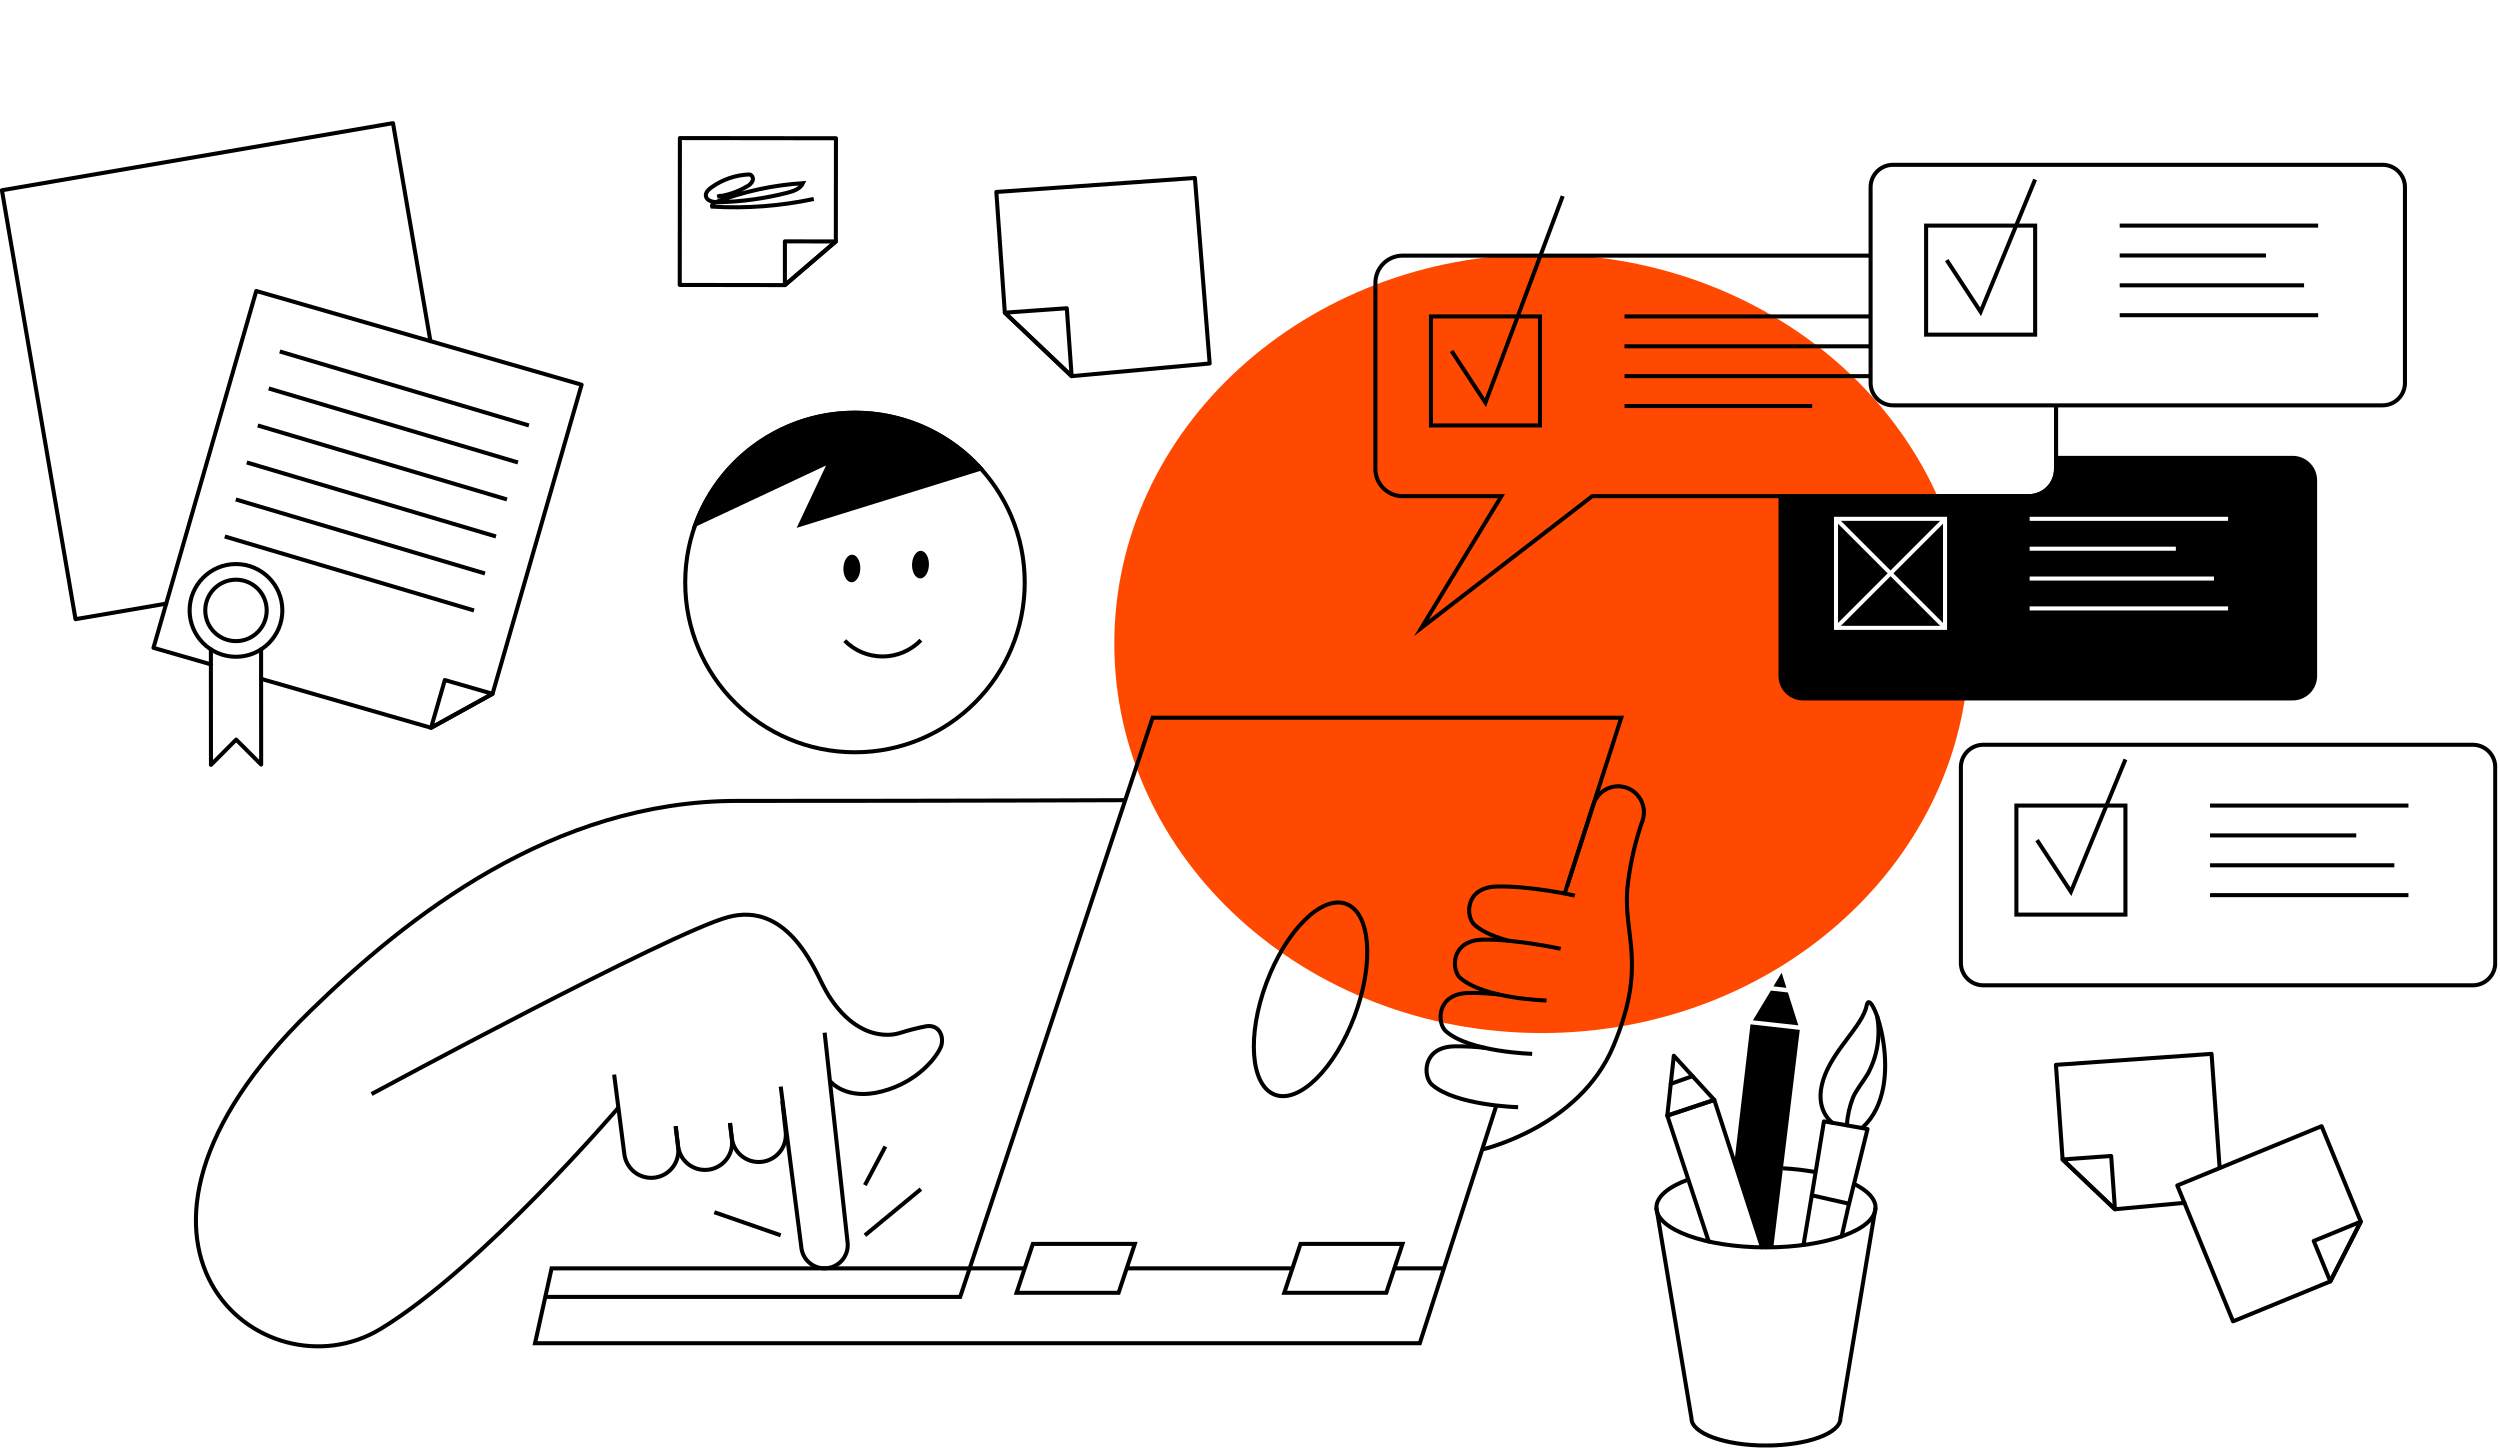 <svg width="616" height="357" viewBox="0 0 616 357" fill="none" xmlns="http://www.w3.org/2000/svg">
<g filter="url(#filter0_f_44_100)">
<path d="M485.195 158.589C485.195 211.583 438.044 254.543 379.881 254.543C321.717 254.543 274.566 211.583 274.566 158.589C274.566 105.596 321.717 62.636 379.881 62.636C438.044 62.636 485.195 105.596 485.195 158.589Z" fill="#FF4900"/>
</g>
<g clip-path="url(#clip0_44_100)">
<path d="M506.607 99.876V115.572C506.604 117.344 505.899 119.043 504.646 120.296C503.393 121.549 501.695 122.254 499.923 122.256H392.323L350.232 154.704L369.944 122.256H345.594C343.82 122.256 342.119 121.552 340.864 120.299C339.609 119.046 338.903 117.346 338.9 115.572V69.672C338.903 67.899 339.609 66.199 340.864 64.946C342.119 63.693 343.82 62.989 345.594 62.989H460.914" stroke="black" stroke-miterlimit="10"/>
<path d="M379.446 77.968H352.579V104.835H379.446V77.968Z" stroke="black" stroke-miterlimit="10"/>
<path d="M357.66 86.471L366.012 99.217L385.055 48.311" stroke="black" stroke-miterlimit="10"/>
<path d="M400.28 77.968H460.914" stroke="black" stroke-miterlimit="10"/>
<path d="M400.28 85.331H460.914" stroke="black" stroke-miterlimit="10"/>
<path d="M400.28 92.684H460.914" stroke="black" stroke-miterlimit="10"/>
<path d="M400.28 100.046H446.529" stroke="black" stroke-miterlimit="10"/>
<path d="M506.606 112.858V115.572C506.604 117.344 505.899 119.043 504.646 120.296C503.393 121.549 501.695 122.254 499.923 122.256H438.723V166.563C438.723 168.028 439.305 169.433 440.341 170.469C441.377 171.505 442.782 172.087 444.247 172.087H564.912C566.378 172.087 567.783 171.505 568.819 170.469C569.855 169.433 570.437 168.028 570.437 166.563V118.344C570.437 116.879 569.855 115.474 568.819 114.438C567.783 113.402 566.378 112.82 564.912 112.82H506.654L506.606 112.858Z" fill="black" stroke="black" stroke-miterlimit="10"/>
<path d="M479.259 127.837H452.392V154.704H479.259V127.837Z" stroke="white" stroke-miterlimit="10"/>
<path d="M500.102 127.837H549" stroke="white" stroke-miterlimit="10"/>
<path d="M500.102 135.2H536.132" stroke="white" stroke-miterlimit="10"/>
<path d="M500.102 142.553H545.521" stroke="white" stroke-miterlimit="10"/>
<path d="M500.102 149.915H549" stroke="white" stroke-miterlimit="10"/>
<path d="M506.607 99.876V112.858" stroke="black" stroke-miterlimit="10"/>
<path d="M609.304 183.513H488.686C485.635 183.513 483.162 185.986 483.162 189.037V237.256C483.162 240.307 485.635 242.78 488.686 242.78H609.304C612.355 242.78 614.828 240.307 614.828 237.256V189.037C614.828 185.986 612.355 183.513 609.304 183.513Z" stroke="black" stroke-miterlimit="10"/>
<path d="M523.707 198.492H496.84V225.359H523.707V198.492Z" stroke="black" stroke-miterlimit="10"/>
<path d="M501.921 206.995L510.274 219.731L523.707 187.123" stroke="black" stroke-miterlimit="10"/>
<path d="M544.55 198.492H593.439" stroke="black" stroke-miterlimit="10"/>
<path d="M544.55 205.845H580.58" stroke="black" stroke-miterlimit="10"/>
<path d="M544.55 213.208H589.97" stroke="black" stroke-miterlimit="10"/>
<path d="M544.55 220.561H593.439" stroke="black" stroke-miterlimit="10"/>
<path d="M587.057 40.609H466.438C463.387 40.609 460.914 43.082 460.914 46.133V94.352C460.914 97.403 463.387 99.876 466.438 99.876H587.057C590.108 99.876 592.581 97.403 592.581 94.352V46.133C592.581 43.082 590.108 40.609 587.057 40.609Z" stroke="black" stroke-miterlimit="10"/>
<path d="M501.46 55.589H474.593V82.456H501.46V55.589Z" stroke="black" stroke-miterlimit="10"/>
<path d="M479.674 64.092L488.026 76.837L501.45 44.229" stroke="black" stroke-miterlimit="10"/>
<path d="M522.293 55.589H571.191" stroke="black" stroke-miterlimit="10"/>
<path d="M522.293 62.951H558.332" stroke="black" stroke-miterlimit="10"/>
<path d="M522.293 70.304H567.722" stroke="black" stroke-miterlimit="10"/>
<path d="M522.293 77.666H571.191" stroke="black" stroke-miterlimit="10"/>
<path d="M456.813 291.706C460.15 293.337 462.13 295.364 462.13 297.551C462.13 302.962 450.045 307.355 435.131 307.355C420.218 307.355 408.132 302.962 408.132 297.551C408.132 294.846 411.158 292.395 416.042 290.622" stroke="black" stroke-miterlimit="10"/>
<path d="M439.326 287.87C442.027 288.013 444.716 288.328 447.377 288.812" stroke="black" stroke-miterlimit="10"/>
<path d="M408.132 297.551L416.786 349.513C416.786 353.189 425.007 356.178 435.131 356.178C445.256 356.178 453.476 353.189 453.476 349.513L462.13 297.551" stroke="black" stroke-miterlimit="10"/>
<path d="M427.363 286.324L431.323 252.396L443.465 253.763L436.951 307.327H434.16L427.363 286.324Z" fill="black"/>
<path d="M438.997 239.688L436.97 243.044L440.175 243.403L438.997 239.688Z" fill="black"/>
<path d="M440.533 244.543L436.347 244.081L431.917 251.415L443.106 252.641L440.533 244.543Z" fill="black"/>
<path d="M421.028 305.913L410.819 274.889L422.405 271.024L434.16 307.327" stroke="black" stroke-linecap="round" stroke-linejoin="round"/>
<path d="M410.819 274.889L412.431 260.135L422.405 271.024L410.819 274.889Z" stroke="black" stroke-linecap="round" stroke-linejoin="round"/>
<path d="M411.667 267.064L417.031 265.16" stroke="black" stroke-linecap="round" stroke-linejoin="round"/>
<path d="M451.468 276.623C451.468 276.623 446.859 273.456 449.281 265.971C451.704 258.486 458.972 252.858 459.981 247.635C460.99 242.413 470.247 267.517 458.944 277.802" stroke="black" stroke-linecap="round" stroke-linejoin="round"/>
<path d="M462.536 250.445C463.386 255.258 462.586 260.218 460.264 264.519C459.114 266.489 457.568 268.29 456.625 270.317C455.75 272.532 455.222 274.869 455.06 277.245" stroke="black" stroke-linecap="round" stroke-linejoin="round"/>
<path d="M449.422 276.312C449.724 276.312 460.16 278.198 460.16 278.198L455.616 296.599L446.434 294.525L449.422 276.312Z" stroke="black" stroke-linecap="round" stroke-linejoin="round"/>
<path d="M446.434 294.506L444.379 306.761" stroke="black" stroke-linecap="round" stroke-linejoin="round"/>
<path d="M455.607 296.58L453.778 304.64" stroke="black" stroke-linecap="round" stroke-linejoin="round"/>
<path d="M40.951 148.737L18.609 152.564L0.471 46.878L96.834 30.343L106.054 84.067" stroke="black" stroke-linecap="round" stroke-linejoin="round"/>
<path d="M51.952 163.697L37.812 159.625L63.142 71.699L143.309 94.795L121.363 170.956L106.214 179.327L64.349 167.27" stroke="black" stroke-linecap="round" stroke-linejoin="round"/>
<path d="M109.608 167.562L121.363 170.956L106.214 179.327L109.608 167.562Z" stroke="black" stroke-linecap="round" stroke-linejoin="round"/>
<path d="M193.395 70.248L167.489 70.21L167.527 34.02L205.98 34.067L205.951 59.491L193.395 70.248Z" stroke="black" stroke-linecap="round" stroke-linejoin="round"/>
<path d="M193.404 59.472L205.952 59.491L193.395 70.238L193.404 59.472Z" stroke="black" stroke-linecap="round" stroke-linejoin="round"/>
<path d="M574.198 315.736L550.225 325.578L536.481 292.102L572.04 277.491L581.702 301.011L574.198 315.736Z" stroke="black" stroke-linecap="round" stroke-linejoin="round"/>
<path d="M570.107 305.772L581.702 301.011L574.189 315.736L570.107 305.772Z" stroke="black" stroke-linecap="round" stroke-linejoin="round"/>
<path d="M210.665 185.361C233.766 185.361 252.493 166.634 252.493 143.533C252.493 120.432 233.766 101.705 210.665 101.705C187.564 101.705 168.837 120.432 168.837 143.533C168.837 166.634 187.564 185.361 210.665 185.361Z" stroke="black" stroke-miterlimit="10"/>
<path d="M226.898 157.739C225.686 158.999 224.234 160.003 222.627 160.692C221.021 161.382 219.293 161.743 217.544 161.755C215.796 161.766 214.063 161.427 212.448 160.759C210.833 160.09 209.368 159.105 208.139 157.862" stroke="black" stroke-miterlimit="10"/>
<path d="M203.189 254.451L208.846 306.168C209.005 307.608 208.612 309.055 207.746 310.217C206.88 311.378 205.605 312.168 204.179 312.427V312.427C203.43 312.564 202.661 312.549 201.918 312.385C201.174 312.221 200.471 311.911 199.849 311.472C199.226 311.033 198.698 310.475 198.294 309.83C197.89 309.184 197.618 308.465 197.495 307.714L192.367 267.734" stroke="black" stroke-miterlimit="10"/>
<path d="M192.754 271.306L193.593 278.914C193.775 280.594 193.314 282.28 192.303 283.634C191.292 284.988 189.806 285.908 188.144 286.211C187.275 286.369 186.383 286.353 185.52 286.165C184.657 285.976 183.841 285.618 183.117 285.111C182.394 284.604 181.778 283.958 181.306 283.212C180.834 282.465 180.515 281.633 180.367 280.762L179.848 276.718" stroke="black" stroke-miterlimit="10"/>
<path d="M179.886 276.708L180.348 280.865C180.532 282.546 180.073 284.233 179.061 285.587C178.05 286.942 176.562 287.862 174.899 288.162V288.162C174.03 288.32 173.138 288.305 172.276 288.116C171.413 287.927 170.596 287.569 169.872 287.062C169.149 286.555 168.533 285.91 168.061 285.163C167.589 284.417 167.27 283.584 167.122 282.713L166.453 277.509" stroke="black" stroke-miterlimit="10"/>
<path d="M166.519 277.5L167.103 282.826C167.285 284.505 166.824 286.19 165.813 287.542C164.802 288.894 163.316 289.813 161.654 290.113C160.785 290.272 159.894 290.256 159.031 290.067C158.168 289.879 157.351 289.52 156.627 289.014C155.904 288.507 155.288 287.861 154.816 287.115C154.344 286.368 154.025 285.535 153.877 284.664L151.322 264.774" stroke="black" stroke-miterlimit="10"/>
<path d="M204.49 266.348C204.49 266.348 208.318 271.306 217.367 268.912C226.417 266.518 230.905 260.22 231.81 257.995C232.715 255.771 231.649 252.434 228.35 252.848C226.176 253.259 224.029 253.8 221.921 254.47C220.944 254.78 219.928 254.951 218.904 254.979C210.25 255.083 204.914 247.06 202.746 242.724C200.191 237.586 193.555 222.211 179.433 225.963C165.312 229.714 91.555 269.572 91.555 269.572" stroke="black" stroke-miterlimit="10"/>
<path d="M385.545 220.118L399.488 176.839H284.007L238.927 312.521H135.918L131.836 330.97H349.836L368.709 272.381" stroke="black" stroke-miterlimit="10"/>
<path d="M388.043 220.693C387.525 220.523 376.891 218.261 368.878 218.43C360.865 218.6 361.129 225.915 363.297 227.857C365.465 229.799 368.718 231.006 372.112 231.911" stroke="black" stroke-miterlimit="10"/>
<path d="M384.546 233.787C384.546 233.787 373.394 231.355 365.372 231.525C357.349 231.694 357.623 239.066 359.8 240.952C365.664 246.136 381.058 246.532 381.058 246.532" stroke="black" stroke-miterlimit="10"/>
<path d="M369.378 245.043C366.874 244.764 364.356 244.638 361.837 244.666C353.824 244.845 354.087 252.207 356.265 254.093C362.129 259.268 377.523 259.664 377.523 259.664" stroke="black" stroke-miterlimit="10"/>
<path d="M365.928 258.184C363.424 257.904 360.905 257.781 358.386 257.816C350.364 257.986 350.628 265.301 352.805 267.243C358.669 272.428 374.063 272.815 374.063 272.815" stroke="black" stroke-miterlimit="10"/>
<path d="M365.221 283.232C365.221 283.232 389.128 277.811 397.527 257.779C405.926 237.746 400.053 230.836 400.958 219.128C401.542 213.343 402.807 207.647 404.729 202.159C405.042 201.231 405.137 200.243 405.007 199.271C404.876 198.3 404.524 197.372 403.977 196.559C403.43 195.745 402.703 195.069 401.853 194.582C401.002 194.095 400.051 193.811 399.073 193.751V193.751C397.665 193.674 396.271 194.064 395.108 194.862C393.945 195.66 393.079 196.821 392.644 198.162L386.139 218.364" stroke="black" stroke-miterlimit="10"/>
<path d="M343.576 312.521H355.775" stroke="black" stroke-miterlimit="10"/>
<path d="M277.616 312.521H318.444" stroke="black" stroke-miterlimit="10"/>
<path d="M238.927 312.521H252.483" stroke="black" stroke-miterlimit="10"/>
<path d="M250.485 318.545L254.491 306.497H279.624L275.617 318.545H250.485Z" stroke="black" stroke-miterlimit="10"/>
<path d="M316.445 318.545L320.452 306.497H345.575L341.578 318.545H316.445Z" stroke="black" stroke-miterlimit="10"/>
<path d="M238.927 312.521L236.589 319.554H134.363" stroke="black" stroke-miterlimit="10"/>
<path d="M333.79 250.295C338.64 237.312 337.703 224.969 331.699 222.726C325.695 220.484 316.897 229.191 312.048 242.175C307.199 255.158 308.135 267.501 314.139 269.743C320.143 271.986 328.941 263.279 333.79 250.295Z" stroke="black" stroke-miterlimit="10"/>
<path d="M213.116 304.376L226.898 293.007" stroke="black" stroke-miterlimit="10"/>
<path d="M192.358 304.376L176.011 298.692" stroke="black" stroke-miterlimit="10"/>
<path d="M213.116 292.008L218.16 282.496" stroke="black" stroke-miterlimit="10"/>
<path d="M152.368 272.928C152.368 272.928 118.573 312.465 93.714 327.482C64.726 344.997 17.562 306.497 76.481 249.087C100.313 225.859 136.173 197.342 181.649 197.342C238.494 197.342 277.257 197.163 277.257 197.163" stroke="black" stroke-miterlimit="10"/>
<path d="M171.335 129.251C173.797 122.469 177.971 116.438 183.452 111.745C188.932 107.053 195.534 103.857 202.614 102.469C209.695 101.081 217.014 101.548 223.86 103.824C230.707 106.1 236.849 110.108 241.689 115.459L197.231 129.251L204.584 113.659L171.335 129.251Z" fill="black" stroke="black" stroke-miterlimit="10"/>
<path d="M211.979 140.133C212.033 138.255 211.145 136.705 209.995 136.671C208.845 136.638 207.868 138.134 207.814 140.013C207.759 141.891 208.648 143.441 209.798 143.475C210.948 143.508 211.924 142.012 211.979 140.133Z" fill="black"/>
<path d="M228.891 139.189C228.945 137.31 228.057 135.76 226.907 135.727C225.757 135.694 224.78 137.19 224.726 139.068C224.672 140.947 225.56 142.497 226.71 142.53C227.86 142.564 228.837 141.068 228.891 139.189Z" fill="black"/>
<path d="M538.234 296.382L521.124 297.957L508.228 285.692L506.579 262.379L544.928 259.674L546.917 287.813" stroke="black" stroke-linecap="round" stroke-linejoin="round"/>
<path d="M508.228 285.692L520.191 284.834L521.124 297.957L508.228 285.692Z" stroke="black" stroke-linecap="round" stroke-linejoin="round"/>
<path d="M294.424 43.852L245.498 47.302L247.591 77.044L264.05 92.684L298.063 89.563L294.424 43.852Z" stroke="black" stroke-linecap="round" stroke-linejoin="round"/>
<path d="M247.591 77.044L262.863 75.951L264.05 92.684L247.591 77.044Z" stroke="black" stroke-linecap="round" stroke-linejoin="round"/>
<path d="M452.392 127.837L479.259 154.704" stroke="white" stroke-miterlimit="10"/>
<path d="M452.392 154.704L479.259 127.837" stroke="white" stroke-miterlimit="10"/>
<path d="M68.93 86.603L130.328 104.835" stroke="black" stroke-miterlimit="10"/>
<path d="M66.215 95.719L127.623 113.951" stroke="black" stroke-miterlimit="10"/>
<path d="M63.51 104.835L124.917 123.067" stroke="black" stroke-miterlimit="10"/>
<path d="M60.804 113.951L122.212 132.192" stroke="black" stroke-miterlimit="10"/>
<path d="M58.099 123.067L119.497 141.308" stroke="black" stroke-miterlimit="10"/>
<path d="M55.384 132.192L116.791 150.424" stroke="black" stroke-miterlimit="10"/>
<path d="M177.68 48.179L176.737 48.443C179.306 48.113 181.782 47.266 184.015 45.954C184.657 45.663 185.17 45.146 185.457 44.502C185.683 43.843 185.25 42.947 184.514 42.985C181.173 43.134 177.948 44.258 175.238 46.218C174.559 46.708 173.843 47.397 173.928 48.236C174.05 49.508 175.738 49.857 177.02 49.829C182.746 49.698 188.439 48.916 193.988 47.5C195.506 47.104 197.175 46.557 197.853 45.134C190.511 45.599 183.281 47.169 176.407 49.791C175.898 49.979 175.285 50.423 175.464 50.913C183.86 51.414 192.286 50.78 200.512 49.027" stroke="black" stroke-miterlimit="10"/>
<path d="M51.961 160.002L51.98 188.462L58.193 182.24L64.349 188.387L64.33 159.993" stroke="black" stroke-linecap="round" stroke-linejoin="round"/>
<path d="M58.146 161.831C64.456 161.831 69.571 156.715 69.571 150.405C69.571 144.095 64.456 138.98 58.146 138.98C51.836 138.98 46.72 144.095 46.72 150.405C46.72 156.715 51.836 161.831 58.146 161.831Z" stroke="black" stroke-linecap="round" stroke-linejoin="round"/>
<path d="M58.146 157.975C62.326 157.975 65.715 154.586 65.715 150.405C65.715 146.225 62.326 142.835 58.146 142.835C53.965 142.835 50.576 146.225 50.576 150.405C50.576 154.586 53.965 157.975 58.146 157.975Z" stroke="black" stroke-linecap="round" stroke-linejoin="round"/>
</g>
<defs>
<filter id="filter0_f_44_100" x="212.566" y="0.636" width="334.629" height="315.906" filterUnits="userSpaceOnUse" color-interpolation-filters="sRGB">
<feFlood flood-opacity="0" result="BackgroundImageFix"/>
<feBlend mode="normal" in="SourceGraphic" in2="BackgroundImageFix" result="shape"/>
<feGaussianBlur stdDeviation="31" result="effect1_foregroundBlur_44_100"/>
</filter>
<clipPath id="clip0_44_100">
<rect width="615.3" height="326.777" fill="white" transform="translate(0 29.872)"/>
</clipPath>
</defs>
</svg>

